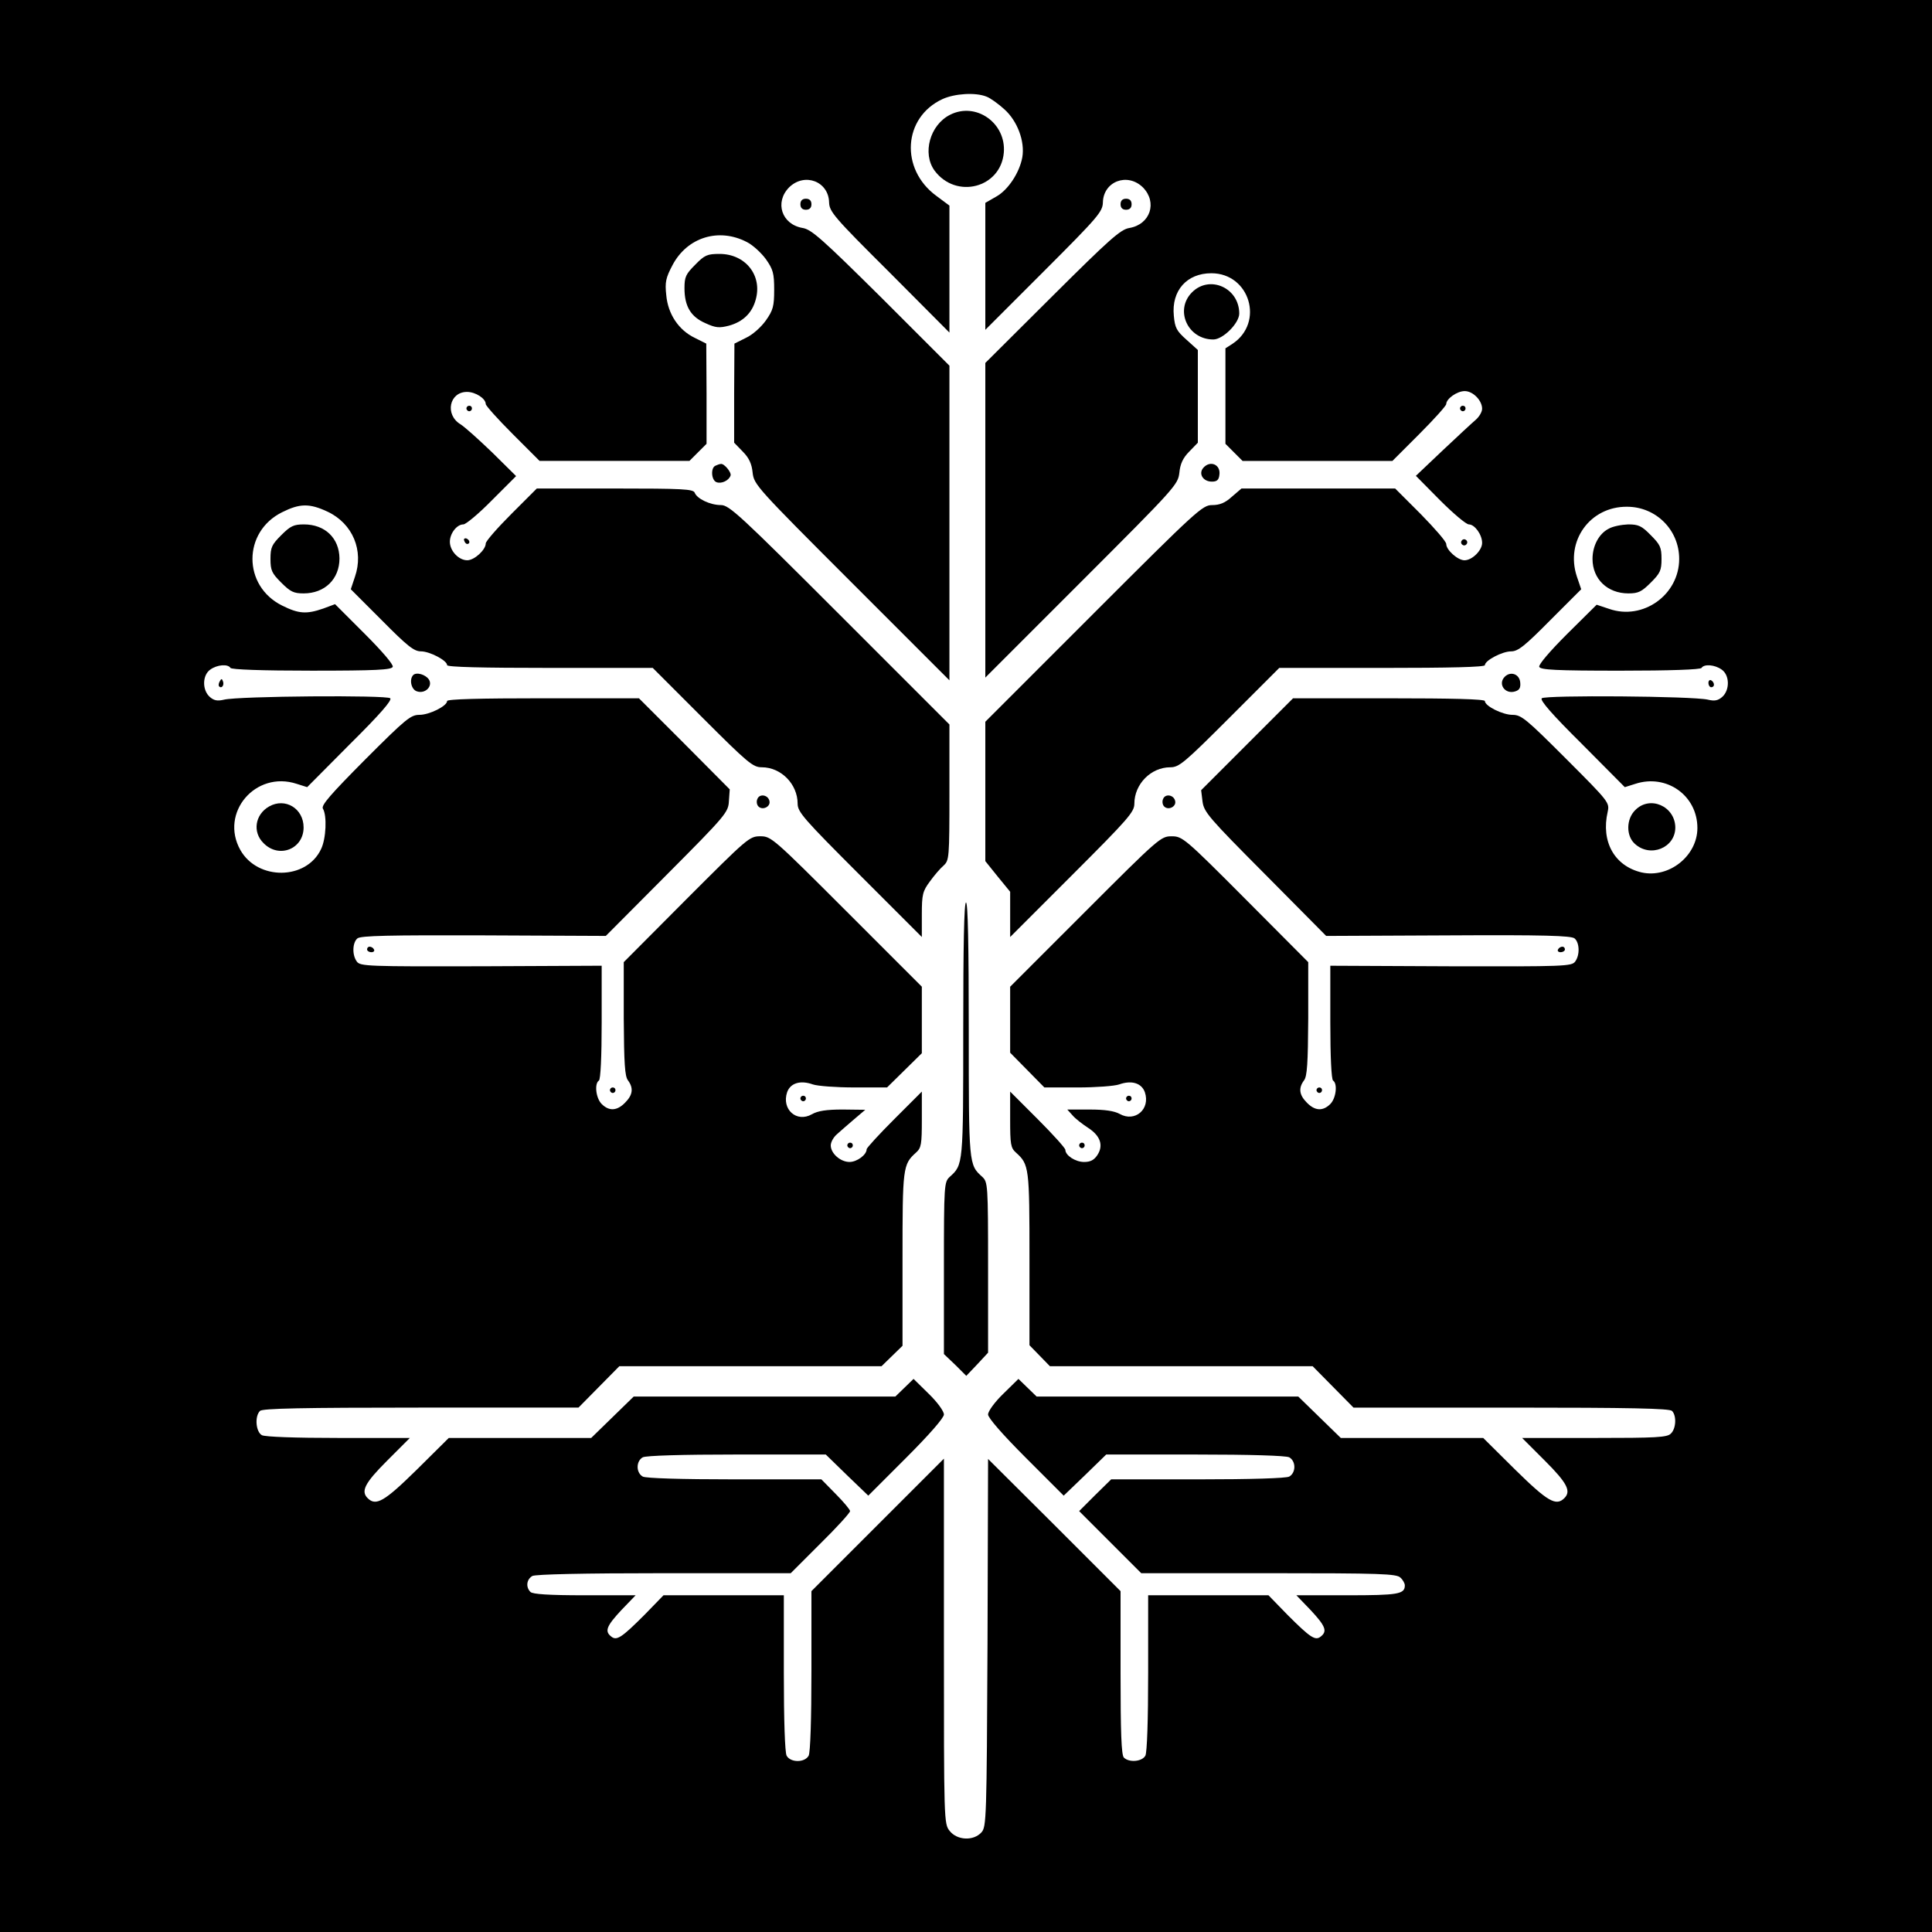 <?xml version="1.0" standalone="no"?>
<!DOCTYPE svg PUBLIC "-//W3C//DTD SVG 20010904//EN"
 "http://www.w3.org/TR/2001/REC-SVG-20010904/DTD/svg10.dtd">
<svg version="1.0" xmlns="http://www.w3.org/2000/svg"
 width="700pt" height="700pt" viewBox="0 0 700 700"
 preserveAspectRatio="xMidYMid meet">
<g transform="translate(0,700) scale(0.1,-0.1)"
fill="#000000" stroke="none">
<path d="M0 3500 l0 -3500 3500 0 3500 0 0 3500 0 3500 -3500 0 -3500 0 0
-3500z m3574 3150 c14 -5 43 -26 65 -46 47 -42 75 -116 65 -174 -10 -55 -51
-118 -94 -142 l-40 -23 0 -230 0 -230 213 213 c197 197 212 215 213 249 2 76
89 109 145 54 53 -54 27 -134 -49 -147 -32 -5 -72 -41 -279 -247 l-243 -242 0
-570 0 -570 349 349 c339 339 349 350 354 393 3 32 13 54 36 77 l31 32 0 168
0 168 -41 37 c-36 32 -42 43 -46 87 -9 91 47 154 136 154 139 0 193 -179 76
-256 l-25 -16 0 -173 0 -173 31 -31 31 -31 271 0 272 0 97 97 c54 54 98 103
98 109 0 19 39 47 67 47 30 0 63 -34 63 -64 0 -11 -10 -28 -22 -39 -13 -11
-67 -61 -121 -112 l-97 -92 87 -88 c48 -48 95 -88 105 -88 21 0 48 -37 48 -67
0 -27 -36 -63 -64 -63 -24 0 -66 37 -66 59 0 9 -42 57 -92 108 l-93 93 -278 0
-279 0 -35 -30 c-24 -22 -44 -30 -71 -30 -35 0 -54 -17 -429 -392 l-393 -393
0 -253 0 -252 45 -56 45 -55 0 -82 0 -82 225 225 c203 203 225 228 225 258 0
71 60 132 130 132 32 0 50 15 215 180 l180 180 372 0 c246 0 373 3 373 10 0
17 63 50 95 50 25 0 49 19 142 113 l112 112 -16 47 c-42 128 48 253 182 252
105 0 189 -84 189 -189 0 -130 -131 -224 -254 -181 l-45 15 -107 -106 c-63
-63 -104 -111 -101 -119 4 -11 60 -14 293 -14 182 0 291 4 295 10 9 15 48 12
73 -6 29 -20 30 -74 2 -99 -15 -13 -27 -16 -52 -10 -54 13 -590 17 -602 5 -7
-7 36 -57 146 -166 l155 -156 38 12 c113 37 225 -42 225 -160 0 -101 -103
-183 -202 -161 -98 23 -148 111 -123 220 7 33 5 36 -151 192 -145 145 -162
159 -194 159 -36 0 -100 32 -100 50 0 7 -119 10 -347 10 l-348 0 -166 -166
-167 -167 5 -41 c5 -38 22 -58 227 -264 l221 -223 442 2 c346 2 446 -1 458
-11 18 -15 20 -60 2 -84 -12 -17 -41 -18 -450 -17 l-437 2 0 -205 c0 -126 4
-207 10 -211 17 -11 11 -64 -10 -85 -27 -27 -56 -25 -85 5 -28 28 -31 53 -10
81 11 15 14 60 15 224 l0 204 -227 228 c-221 222 -229 228 -268 228 -39 0 -46
-6 -312 -272 l-273 -273 0 -120 0 -119 62 -63 62 -63 120 0 c66 0 134 5 151
11 45 16 81 5 93 -28 21 -62 -36 -110 -91 -79 -20 11 -54 16 -109 16 l-81 0
19 -21 c10 -12 36 -32 56 -45 45 -29 57 -64 34 -99 -12 -18 -25 -25 -48 -25
-32 0 -68 24 -68 44 0 6 -45 56 -100 111 l-100 100 0 -101 c0 -90 2 -103 21
-120 48 -43 49 -54 49 -386 l0 -312 37 -38 37 -38 476 0 476 0 74 -75 74 -75
571 0 c431 0 574 -3 583 -12 17 -17 15 -64 -4 -82 -13 -14 -53 -16 -277 -16
l-262 0 83 -83 c81 -81 95 -110 70 -135 -30 -30 -60 -13 -178 103 l-116 115
-258 0 -258 0 -77 75 -77 75 -474 0 -474 0 -33 32 -33 32 -55 -54 c-31 -30
-55 -63 -55 -75 0 -12 51 -71 137 -157 l137 -137 77 74 77 75 322 0 c202 0
328 -4 341 -10 25 -14 25 -56 0 -70 -12 -6 -136 -10 -333 -10 l-312 0 -58 -57
-58 -58 112 -112 113 -113 462 0 c406 0 463 -2 477 -16 9 -8 16 -21 16 -28 0
-32 -24 -36 -208 -36 l-185 0 52 -54 c53 -57 61 -76 37 -95 -20 -17 -38 -5
-121 78 l-69 71 -218 0 -218 0 0 -281 c0 -174 -4 -288 -10 -300 -12 -22 -59
-26 -78 -7 -9 9 -12 91 -12 308 l0 295 -240 240 -240 239 -2 -666 c-3 -639 -4
-667 -22 -687 -29 -32 -88 -29 -115 5 -21 26 -21 34 -21 688 l0 661 -240 -240
-240 -240 0 -288 c0 -180 -4 -296 -10 -308 -14 -26 -66 -26 -80 0 -6 12 -10
126 -10 300 l0 281 -218 0 -218 0 -69 -71 c-83 -83 -101 -95 -121 -78 -24 19
-16 38 37 95 l52 54 -185 0 c-130 0 -188 4 -196 12 -18 18 -14 46 7 58 13 6
181 10 478 10 l458 0 107 107 c60 59 108 112 108 118 0 5 -23 33 -52 62 l-52
53 -314 0 c-197 0 -321 4 -333 10 -25 14 -25 56 0 70 13 6 139 10 341 10 l322
0 77 -75 77 -74 137 137 c86 86 137 145 137 157 0 12 -24 45 -55 75 l-55 54
-33 -32 -33 -32 -474 0 -474 0 -77 -75 -77 -75 -258 0 -258 0 -116 -115 c-118
-116 -148 -133 -178 -103 -25 25 -11 54 70 135 l83 83 -258 0 c-159 0 -266 4
-278 10 -22 12 -27 68 -7 88 9 9 152 12 583 12 l571 0 74 75 74 75 475 0 475
0 38 37 38 37 0 314 c0 332 1 343 49 386 19 17 21 30 21 120 l0 101 -100 -100
c-55 -55 -100 -104 -100 -109 0 -20 -35 -46 -62 -46 -33 0 -68 31 -68 60 0 12
10 30 23 41 12 11 40 35 62 54 l40 34 -82 1 c-59 0 -90 -5 -111 -17 -56 -32
-111 18 -90 80 12 33 48 44 93 28 17 -6 85 -11 150 -11 l119 0 63 62 63 62 0
121 0 120 -272 272 c-267 267 -274 273 -313 273 -40 0 -46 -6 -268 -228 l-227
-228 0 -204 c1 -164 4 -209 15 -224 21 -28 18 -53 -10 -81 -29 -30 -58 -32
-85 -5 -21 21 -27 74 -10 85 6 4 10 85 10 211 l0 205 -437 -2 c-409 -1 -438 0
-450 17 -18 24 -16 69 2 84 12 10 115 12 458 11 l442 -2 222 223 c214 215 222
225 224 266 l3 42 -164 165 -165 165 -347 0 c-229 0 -348 -3 -348 -10 0 -18
-64 -50 -100 -50 -32 0 -49 -14 -197 -162 -127 -128 -160 -166 -153 -178 15
-24 12 -109 -7 -147 -53 -112 -229 -114 -292 -3 -76 135 55 289 204 240 l38
-12 155 156 c110 109 153 159 146 166 -12 12 -548 8 -602 -5 -25 -6 -37 -3
-52 10 -28 25 -27 79 2 99 25 18 64 21 73 6 4 -6 113 -10 295 -10 233 0 289 3
293 14 3 8 -38 56 -102 120 l-107 107 -43 -16 c-61 -21 -89 -19 -149 11 -143
71 -143 267 0 338 64 32 99 33 165 2 91 -43 132 -141 99 -236 l-15 -45 112
-112 c93 -94 117 -113 142 -113 32 0 95 -33 95 -50 0 -7 127 -10 373 -10 l372
0 180 -180 c165 -165 183 -180 215 -180 70 0 130 -61 130 -132 0 -30 22 -55
225 -258 l225 -225 0 81 c0 73 3 85 29 120 15 21 38 48 50 58 20 19 21 26 21
265 l0 246 -397 397 c-363 363 -401 398 -431 398 -39 0 -87 23 -95 45 -6 13
-44 15 -289 15 l-283 0 -92 -92 c-51 -51 -93 -99 -93 -107 0 -23 -41 -61 -67
-61 -31 0 -63 34 -63 67 0 30 25 63 49 63 9 0 56 39 104 88 l87 87 -87 86
c-49 47 -100 93 -115 102 -57 35 -40 117 24 117 31 0 68 -24 68 -44 0 -6 44
-55 97 -108 l98 -98 272 0 271 0 31 31 31 31 0 181 -1 182 -42 21 c-58 28 -97
86 -103 155 -5 46 -2 62 23 109 53 100 167 136 269 83 22 -11 52 -39 69 -62
26 -37 30 -51 30 -111 0 -60 -4 -74 -30 -111 -17 -24 -48 -52 -72 -63 l-42
-21 -1 -180 0 -179 31 -32 c23 -23 33 -45 36 -77 5 -43 15 -54 359 -398 l354
-354 0 570 0 570 -247 247 c-213 211 -253 247 -285 252 -76 13 -102 93 -49
147 56 55 143 22 145 -54 1 -34 17 -53 219 -254 l217 -218 0 230 0 230 -47 35
c-133 97 -121 285 22 351 44 20 119 25 159 9z"/>
<path d="M3442 6584 c-73 -37 -101 -140 -56 -202 78 -105 240 -63 251 65 9
107 -101 185 -195 137z"/>
<path d="M2900 6260 c0 -13 7 -20 20 -20 13 0 20 7 20 20 0 13 -7 20 -20 20
-13 0 -20 -7 -20 -20z"/>
<path d="M4060 6260 c0 -13 7 -20 20 -20 13 0 20 7 20 20 0 13 -7 20 -20 20
-13 0 -20 -7 -20 -20z"/>
<path d="M2519 6041 c-34 -34 -39 -44 -39 -85 0 -66 23 -104 76 -127 37 -17
50 -18 85 -9 51 14 84 46 97 94 25 88 -37 166 -131 166 -44 0 -54 -4 -88 -39z"/>
<path d="M4319 5941 c-64 -64 -16 -171 77 -171 35 0 94 59 94 94 0 93 -107
141 -171 77z"/>
<path d="M1690 5520 c0 -5 5 -10 10 -10 6 0 10 5 10 10 0 6 -4 10 -10 10 -5 0
-10 -4 -10 -10z"/>
<path d="M5290 5520 c0 -5 5 -10 10 -10 6 0 10 5 10 10 0 6 -4 10 -10 10 -5 0
-10 -4 -10 -10z"/>
<path d="M2593 5313 c-19 -7 -16 -53 3 -60 18 -7 45 6 51 24 4 11 -23 44 -35
42 -4 0 -13 -3 -19 -6z"/>
<path d="M4359 5304 c-17 -21 0 -49 32 -49 18 0 25 6 27 24 6 38 -34 55 -59
25z"/>
<path d="M1019 5061 c-34 -34 -39 -44 -39 -86 0 -42 5 -52 39 -86 33 -33 45
-39 81 -39 77 0 130 52 130 127 -1 73 -52 123 -129 123 -37 0 -49 -6 -82 -39z"/>
<path d="M5828 5084 c-35 -18 -58 -62 -58 -109 0 -73 54 -125 130 -125 36 0
48 6 81 39 34 34 39 44 39 86 0 42 -5 52 -39 86 -33 34 -45 39 -82 39 -24 -1
-56 -7 -71 -16z"/>
<path d="M1682 5041 c2 -7 7 -12 11 -12 12 1 9 15 -3 20 -7 2 -11 -2 -8 -8z"/>
<path d="M5296 5041 c-4 -5 -2 -12 3 -15 5 -4 12 -2 15 3 4 5 2 12 -3 15 -5 4
-12 2 -15 -3z"/>
<path d="M1497 4554 c-15 -16 -7 -53 14 -59 30 -10 58 19 43 43 -12 18 -45 28
-57 16z"/>
<path d="M5452 4548 c-26 -26 1 -65 38 -53 16 5 20 14 18 33 -3 30 -35 41 -56
20z"/>
<path d="M796 4531 c-4 -7 -5 -15 -2 -18 9 -9 19 4 14 18 -4 11 -6 11 -12 0z"/>
<path d="M6190 4526 c0 -9 5 -16 10 -16 6 0 10 4 10 9 0 6 -4 13 -10 16 -5 3
-10 -1 -10 -9z"/>
<path d="M2744 4105 c-4 -9 -2 -21 4 -27 15 -15 44 -1 40 19 -4 23 -36 29 -44
8z"/>
<path d="M4214 4105 c-4 -9 -2 -21 4 -27 15 -15 44 -1 40 19 -4 23 -36 29 -44
8z"/>
<path d="M975 4078 c-51 -29 -61 -93 -20 -133 56 -57 145 -21 145 57 0 69 -67
109 -125 76z"/>
<path d="M5925 4065 c-33 -32 -34 -93 -2 -122 56 -52 147 -15 147 59 -1 77
-92 117 -145 63z"/>
<path d="M3490 3270 c0 -491 0 -490 -49 -534 -20 -19 -21 -27 -21 -331 l0
-311 41 -39 40 -40 40 42 39 42 0 309 c0 301 -1 309 -21 328 -49 44 -49 43
-49 534 0 300 -3 460 -10 460 -7 0 -10 -160 -10 -460z"/>
<path d="M1330 3560 c0 -5 7 -10 16 -10 8 0 12 5 9 10 -3 6 -10 10 -16 10 -5
0 -9 -4 -9 -10z"/>
<path d="M5645 3560 c-3 -5 1 -10 9 -10 9 0 16 5 16 10 0 6 -4 10 -9 10 -6 0
-13 -4 -16 -10z"/>
<path d="M2210 3050 c0 -5 5 -10 10 -10 6 0 10 5 10 10 0 6 -4 10 -10 10 -5 0
-10 -4 -10 -10z"/>
<path d="M4770 3050 c0 -5 5 -10 10 -10 6 0 10 5 10 10 0 6 -4 10 -10 10 -5 0
-10 -4 -10 -10z"/>
<path d="M2900 3020 c0 -5 5 -10 10 -10 6 0 10 5 10 10 0 6 -4 10 -10 10 -5 0
-10 -4 -10 -10z"/>
<path d="M4080 3020 c0 -5 5 -10 10 -10 6 0 10 5 10 10 0 6 -4 10 -10 10 -5 0
-10 -4 -10 -10z"/>
<path d="M3070 2850 c0 -5 5 -10 10 -10 6 0 10 5 10 10 0 6 -4 10 -10 10 -5 0
-10 -4 -10 -10z"/>
<path d="M3910 2850 c0 -5 5 -10 10 -10 6 0 10 5 10 10 0 6 -4 10 -10 10 -5 0
-10 -4 -10 -10z"/>
</g>
</svg>

